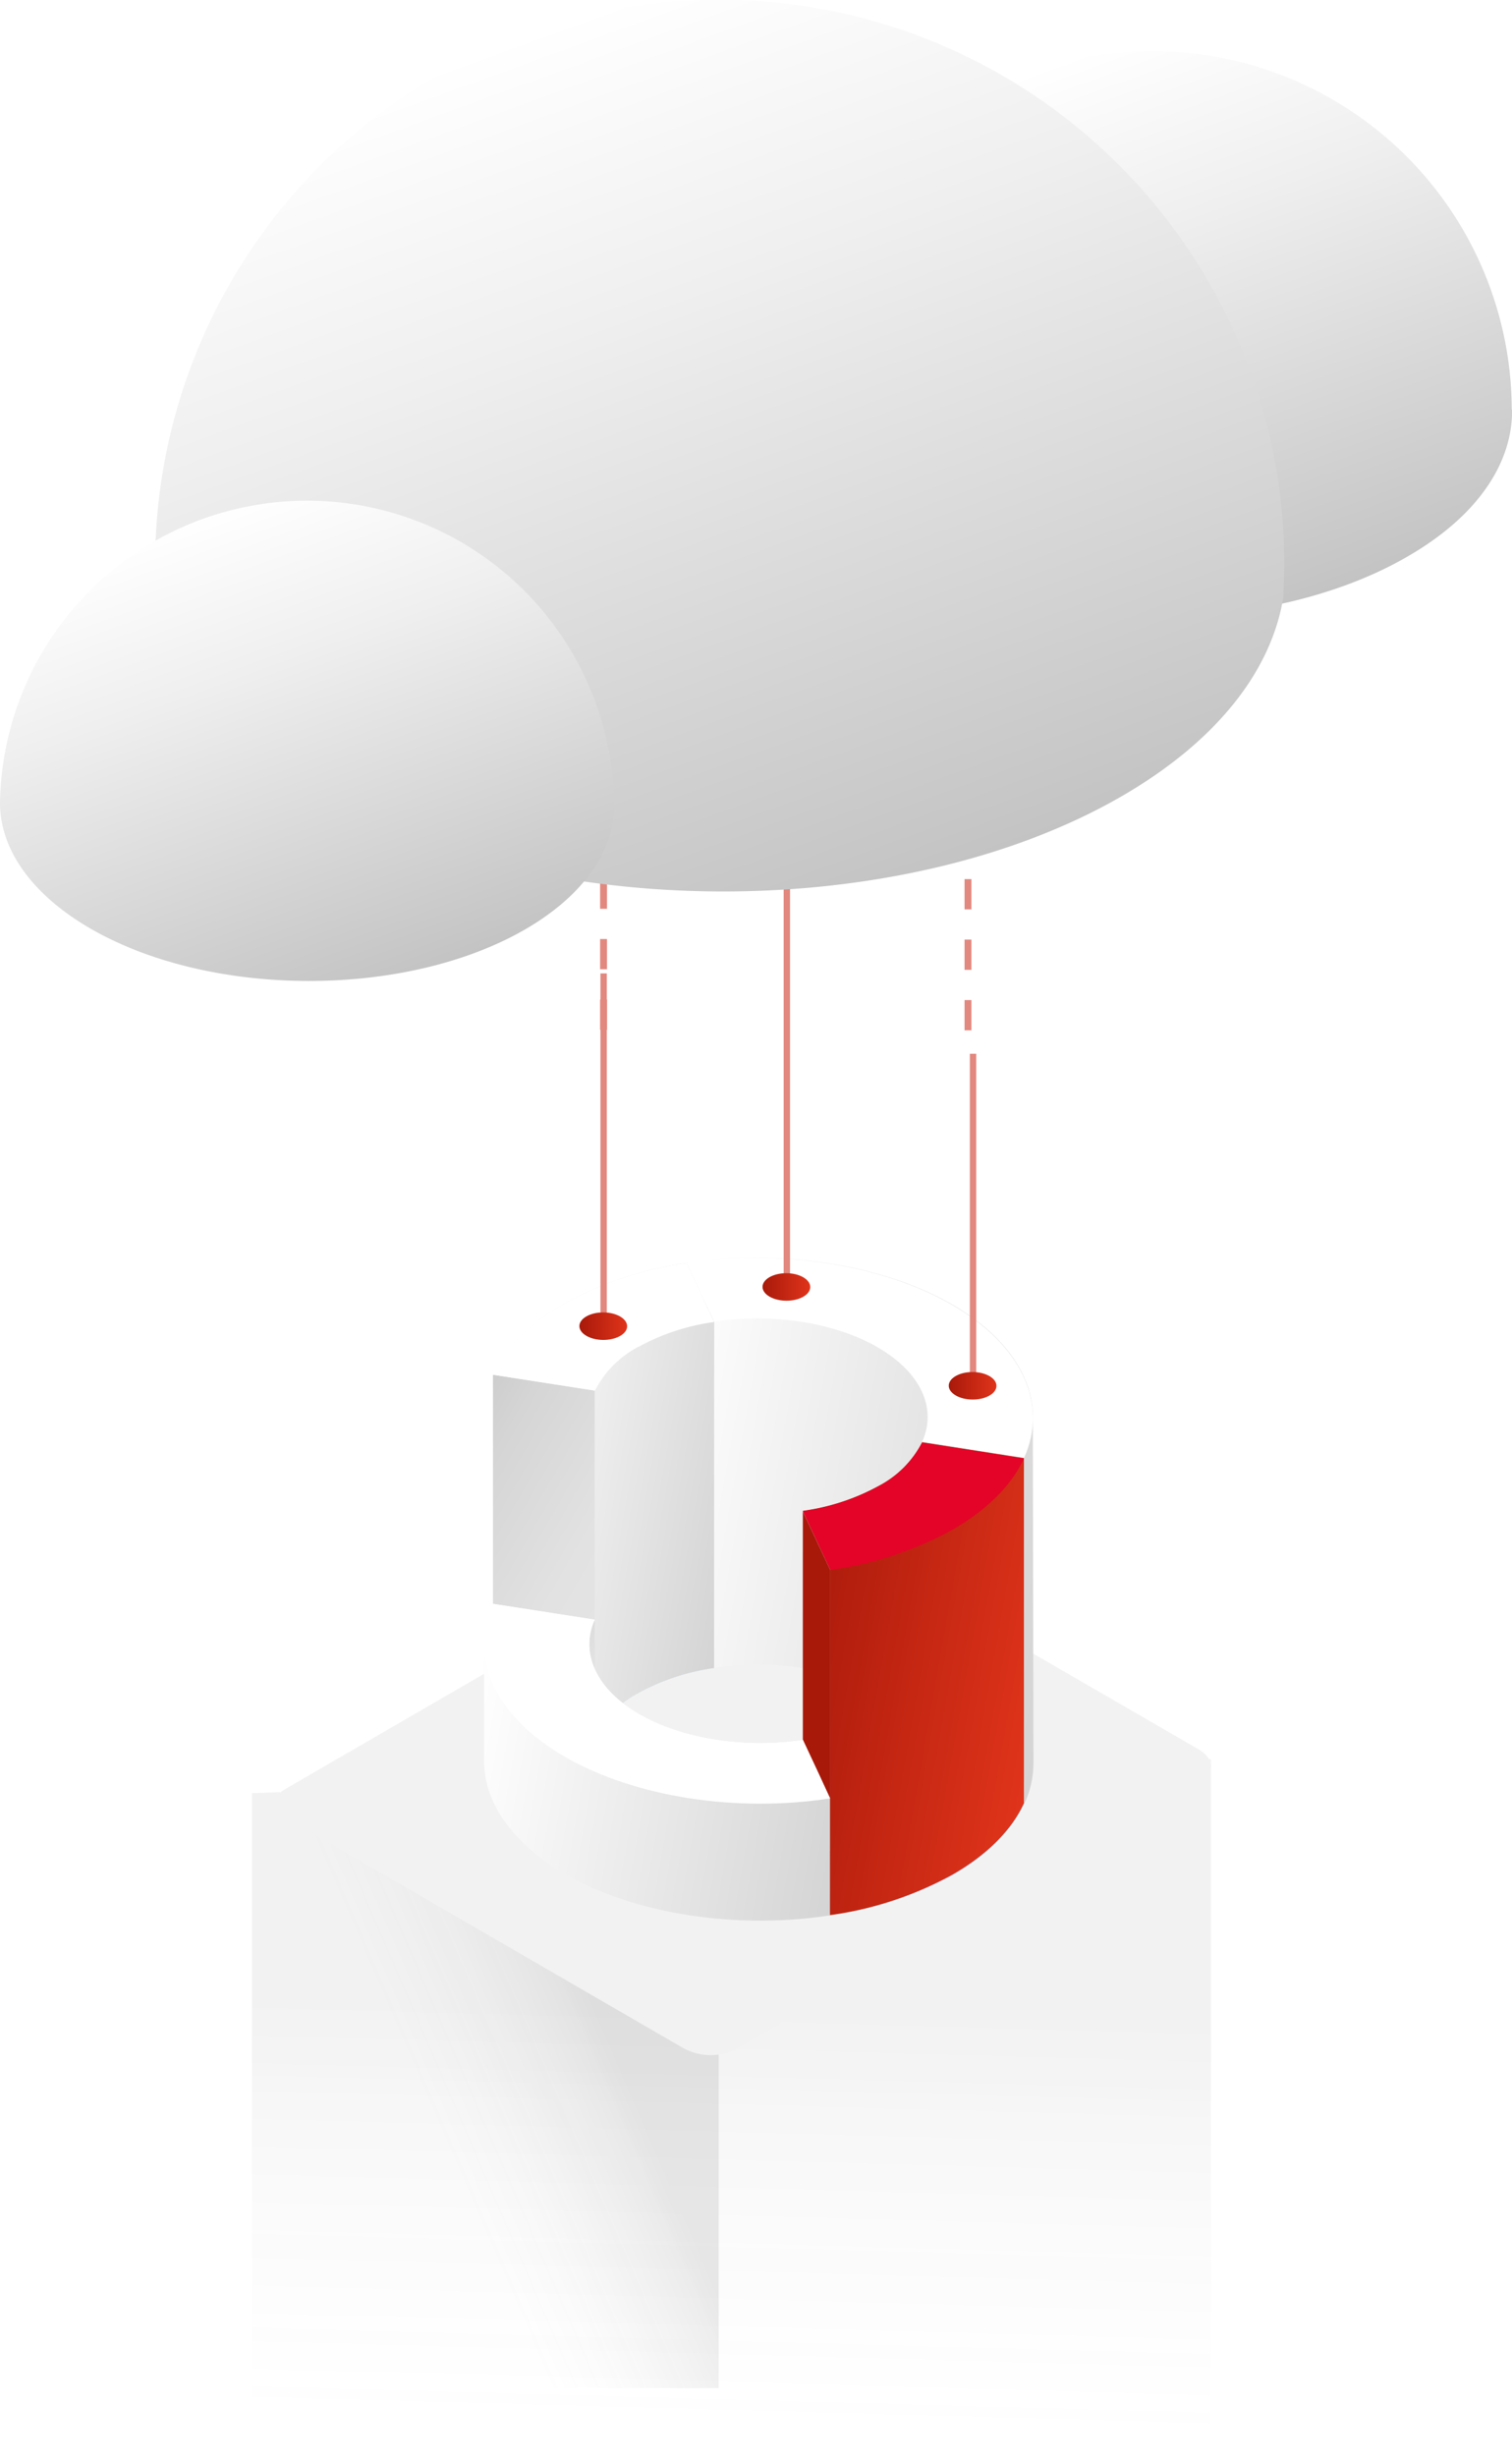 <svg xmlns="http://www.w3.org/2000/svg" xmlns:xlink="http://www.w3.org/1999/xlink" viewBox="0 0 182.55 296.43" xmlns:v="https://vecta.io/nano"><defs><linearGradient id="A" x1="88.54" x2="87.02" y1="239.06" y2="294.17" xlink:href="#U"><stop offset=".04" stop-color="#1a1a1a"/><stop offset=".97" stop-color="#999" stop-opacity="0"/></linearGradient><linearGradient id="B" x1="72.46" x2="50.14" y1="244.432" y2="254.068" xlink:href="#U"><stop offset="0" stop-color="#333"/><stop offset=".14" stop-color="#454545" stop-opacity=".82"/><stop offset=".66" stop-color="#828282" stop-opacity=".23"/><stop offset=".95" stop-color="#999" stop-opacity="0"/></linearGradient><linearGradient id="C" x1="81.74" x2="125.64" y1="200.81" y2="208.55" xlink:href="#U"><stop offset="0" stop-color="#fff"/><stop offset="1" stop-color="#d4d4d4"/></linearGradient><linearGradient id="D" x1="78.17" x2="129.21" y1="179.29" y2="188.3" xlink:href="#C" /><linearGradient id="E" x1="43.5" x2="96.66" y1="153.18" y2="183.87" xlink:href="#U"><stop offset=".03" stop-color="gray"/><stop offset=".21" stop-color="#a1a1a1"/><stop offset=".42" stop-color="#bfbfbf"/><stop offset=".62" stop-color="#d5d5d5"/><stop offset=".82" stop-color="#e2e2e2"/><stop offset="1" stop-color="#e6e6e6"/></linearGradient><linearGradient id="F" x1="68.63" x2="131.87" y1="167.69" y2="204.2" xlink:href="#E" /><linearGradient id="G" x1="74.93" x2="69.75" y1="207.97" y2="198.23" xlink:href="#U"><stop offset="0" stop-color="#0045f4" stop-opacity="0"/><stop offset="1" stop-color="#6dfafa"/></linearGradient><linearGradient id="H" x1="57.46" x2="89.39" y1="177.66" y2="183.29" xlink:href="#C" /><linearGradient id="I" x1="16.82" x2="80.06" y1="159.58" y2="196.1" xlink:href="#E" /><linearGradient id="J" x1="110.28" x2="110.28" y1="231.22" y2="215.81" xlink:href="#G" /><linearGradient id="K" x1="93.76" x2="125.68" y1="200.41" y2="206.04" xlink:href="#U"><stop offset="0" stop-color="#a8190a"/><stop offset="1" stop-color="#e0341b"/></linearGradient><linearGradient id="L" x1="57.6" x2="110.67" y1="183.17" y2="213.81" xlink:href="#U"><stop offset="0" stop-color="#a8190a"/><stop offset="1" stop-color="#a8190a"/></linearGradient><linearGradient id="M" x1="51.83" x2="74.21" y1="192.15" y2="205.07" xlink:href="#E" /><linearGradient id="N" x1="56.3" x2="102.62" y1="209.62" y2="217.78" xlink:href="#C" /><linearGradient id="O" x1="117.462" x2="117.494" y1="164.474" y2="170.224" xlink:href="#K" /><linearGradient id="P" x1="94.971" x2="95.002" y1="152.529" y2="158.289" xlink:href="#K" /><linearGradient id="Q" x1="72.851" x2="72.882" y1="157.275" y2="163.035" xlink:href="#K" /><linearGradient id="R" x1="125.15" x2="149.54" y1="8.34" y2="75.35" xlink:href="#U"><stop offset="0" stop-color="#fff"/><stop offset=".32" stop-color="#efefef"/><stop offset=".96" stop-color="#c6c6c6"/><stop offset="1" stop-color="#c3c3c3"/></linearGradient><linearGradient id="S" x1="64.84" x2="103.2" y1="3.63" y2="109.01" xlink:href="#R" /><linearGradient id="T" x1="25.11" x2="45.95" y1="61.91" y2="119.16" xlink:href="#R" /><linearGradient id="U" gradientUnits="userSpaceOnUse"/></defs><path d="M95 95.1V66.5m-22.13 57.8V95.7m44 28.67V55.92" fill="none" stroke="#e2887f" stroke-miterlimit="10" stroke-width=".83" stroke-dasharray="3.65"/><g fill-rule="evenodd"><path d="M146.2 212.37l-115.78 4.08v80H146.2z" fill-opacity=".06" fill="url(#A)"/><path d="M86.77 212.37l-53.5 3.8v72.1h53.5z" fill-opacity=".1" fill="url(#B)"/><path d="M90.8 183.28L34.37 216c-1.6.92-1.4 2.54.44 3.6l47.64 27.6a6.9 6.9 0 0 0 6.23.25l56.45-32.7c1.6-.9 1.4-2.53-.44-3.6L97 183.55a6.88 6.88 0 0 0-6.2-.27z" fill="#f2f2f2"/></g><path d="M86.2 201.3c7-1.06 14.62.12 19.78 3.1s7.2 7.35 5.35 11.4l12.3 1.93c3-6.58-.33-13.67-8.7-18.5s-20.64-6.75-32-5l1.67 3.54z" fill="url(#C)"/><path d="M124.7 171.72c.3-5.25-3.16-10.45-9.74-14.26-8.37-4.83-20.65-6.75-32-5v41.77l1.66 3.54 1.65 3.55c7-1.07 14.6.1 19.77 3.1a12.58 12.58 0 0 1 5.35 5.4v6l12.28 1.92a11.57 11.57 0 0 0 1.1-5z" fill="url(#D)"/><path d="M86.2 159.54v41.77l-3.3-7.08v-41.77l3.3 7.1z" fill="url(#E)"/><path d="M86.2 159.54c7-1.07 14.62.1 19.78 3.1s7.2 7.34 5.35 11.4l12.3 1.96c3-6.58-.33-13.67-8.7-18.5s-20.64-6.75-32-5l1.63 3.5z" fill="#fff"/><path d="M111.33 174.04v41.77l12.3 1.93v-41.77l-12.3-1.92z" fill="url(#F)"/><path d="M77.08 204.35a26.55 26.55 0 0 1 9.13-3l-1.64-3.55-1.66-3.54a42.9 42.9 0 0 0-14.84 4.93c-4.1 2.36-7.06 5.32-8.54 8.55l12.3 1.92a12.36 12.36 0 0 1 5.26-5.32z" fill="url(#G)"/><path d="M84.56 156l-1.66-3.54a42.9 42.9 0 0 0-14.84 4.93c-4.1 2.36-7.06 5.32-8.54 8.55v41.77l12.3 1.92a12.36 12.36 0 0 1 5.26-5.28 26.55 26.55 0 0 1 9.13-3v-41.82z" fill="url(#H)"/><path d="M71.8 167.86v41.77l-12.28-1.92v-41.76l12.3 1.92z" fill="url(#I)"/><path d="M77.08 162.58a26.55 26.55 0 0 1 9.13-3L84.57 156l-1.66-3.54a42.9 42.9 0 0 0-14.84 4.93c-4.1 2.36-7.06 5.32-8.54 8.55l12.3 1.92a12.36 12.36 0 0 1 5.26-5.3z" fill="#fff"/><path d="M115.08 226.3c4.1-2.38 7.06-5.34 8.54-8.57l-12.3-1.92a12.38 12.38 0 0 1-5.25 5.3 26.54 26.54 0 0 1-9.14 3l3.32 7.1a42.64 42.64 0 0 0 14.83-4.9z" fill="url(#J)"/><path d="M123.54 176l-12.2-1.9a12.38 12.38 0 0 1-5.27 5.27 26.54 26.54 0 0 1-9.14 3l3.32 7.1v33.9a29.12 29.12 0 0 1-3.32.7l3.32 7.1a42.64 42.64 0 0 0 14.83-4.94c4.1-2.37 7.06-5.33 8.54-8.56V176z" fill="url(#K)"/><path d="M115.08 184.6c4.1-2.36 7.06-5.32 8.54-8.55l-12.3-1.92a12.38 12.38 0 0 1-5.25 5.28 26.54 26.54 0 0 1-9.14 3l3.32 7.1a42.84 42.84 0 0 0 14.83-4.9z" fill="#e40427"/><path d="M96.93 182.45v41.68l3.32 7.1v-41.7l-3.32-7.08z" fill="url(#L)"/><path d="M71.8 195.5v13.45h-5.04v-14.23l5.05.78z" fill="url(#M)"/><path d="M98.8 214l-1.87-4c-7 1.07-14.6-.12-19.76-3.1s-7.17-7.34-5.36-11.4l-12.28-1.9a11.6 11.6 0 0 0-1.08 4.87v14.47c.17 4.9 3.6 9.7 9.76 13.26 8.37 4.83 20.64 6.75 32 5v-14.1z" fill="url(#N)"/><path d="M96.93 210c-7 1.07-14.6-.12-19.76-3.1s-7.17-7.34-5.36-11.4l-12.28-1.9c-3 6.57.32 13.66 8.7 18.48s20.63 6.76 32 5L98.8 214z" fill="#fff"/><path d="M95 93v63.87m22.48-29.67v41.1m-44.6-50.8v43.65" fill="none" stroke="#e2887f" stroke-miterlimit="10" stroke-width=".77"/><ellipse cx="117.48" cy="167.35" rx="1.66" ry="2.88" transform="matrix(.005 -1 1 .005 -50.51 283.92)" fill="url(#O)"/><ellipse cx="94.99" cy="155.41" rx="1.66" ry="2.88" transform="matrix(.005 -1 1 .005 -60.94 249.56)" fill="url(#P)"/><ellipse cx="72.87" cy="160.15" rx="1.66" ry="2.88" transform="matrix(.005 -1 1 .005 -87.68 232.15)" fill="url(#Q)"/><path d="M182.55 49.42v.75c-.25 6.2-4.45 12.3-12.6 17-16.95 9.83-44.4 9.73-61.4-.08-8-4.63-12.25-10.6-12.76-16.63v-2.52a43.38 43.38 0 0 1 86.73 1.52z" fill="url(#R)"/><path d="M155.06 68.2l-.1 3.78c-1.38 8.82-7.9 17.42-19.58 24.16-26.6 15.35-69.83 15.28-96.58-.14-12.54-7.27-19.24-16.6-20.08-26v-1.75c0-.85 0-1.68.05-2.52A68.17 68.17 0 0 1 155 65.1c0 1 .06 2.05.06 3.1z" fill="url(#S)"/><path d="M74.15 97v.2c0 5.43-3.6 10.85-10.77 15-14.44 8.32-37.9 8.28-52.44-.1C3.7 107.9.04 102.46 0 97v-.17a37.08 37.08 0 0 1 74.15.17z" fill="url(#T)"/></svg>